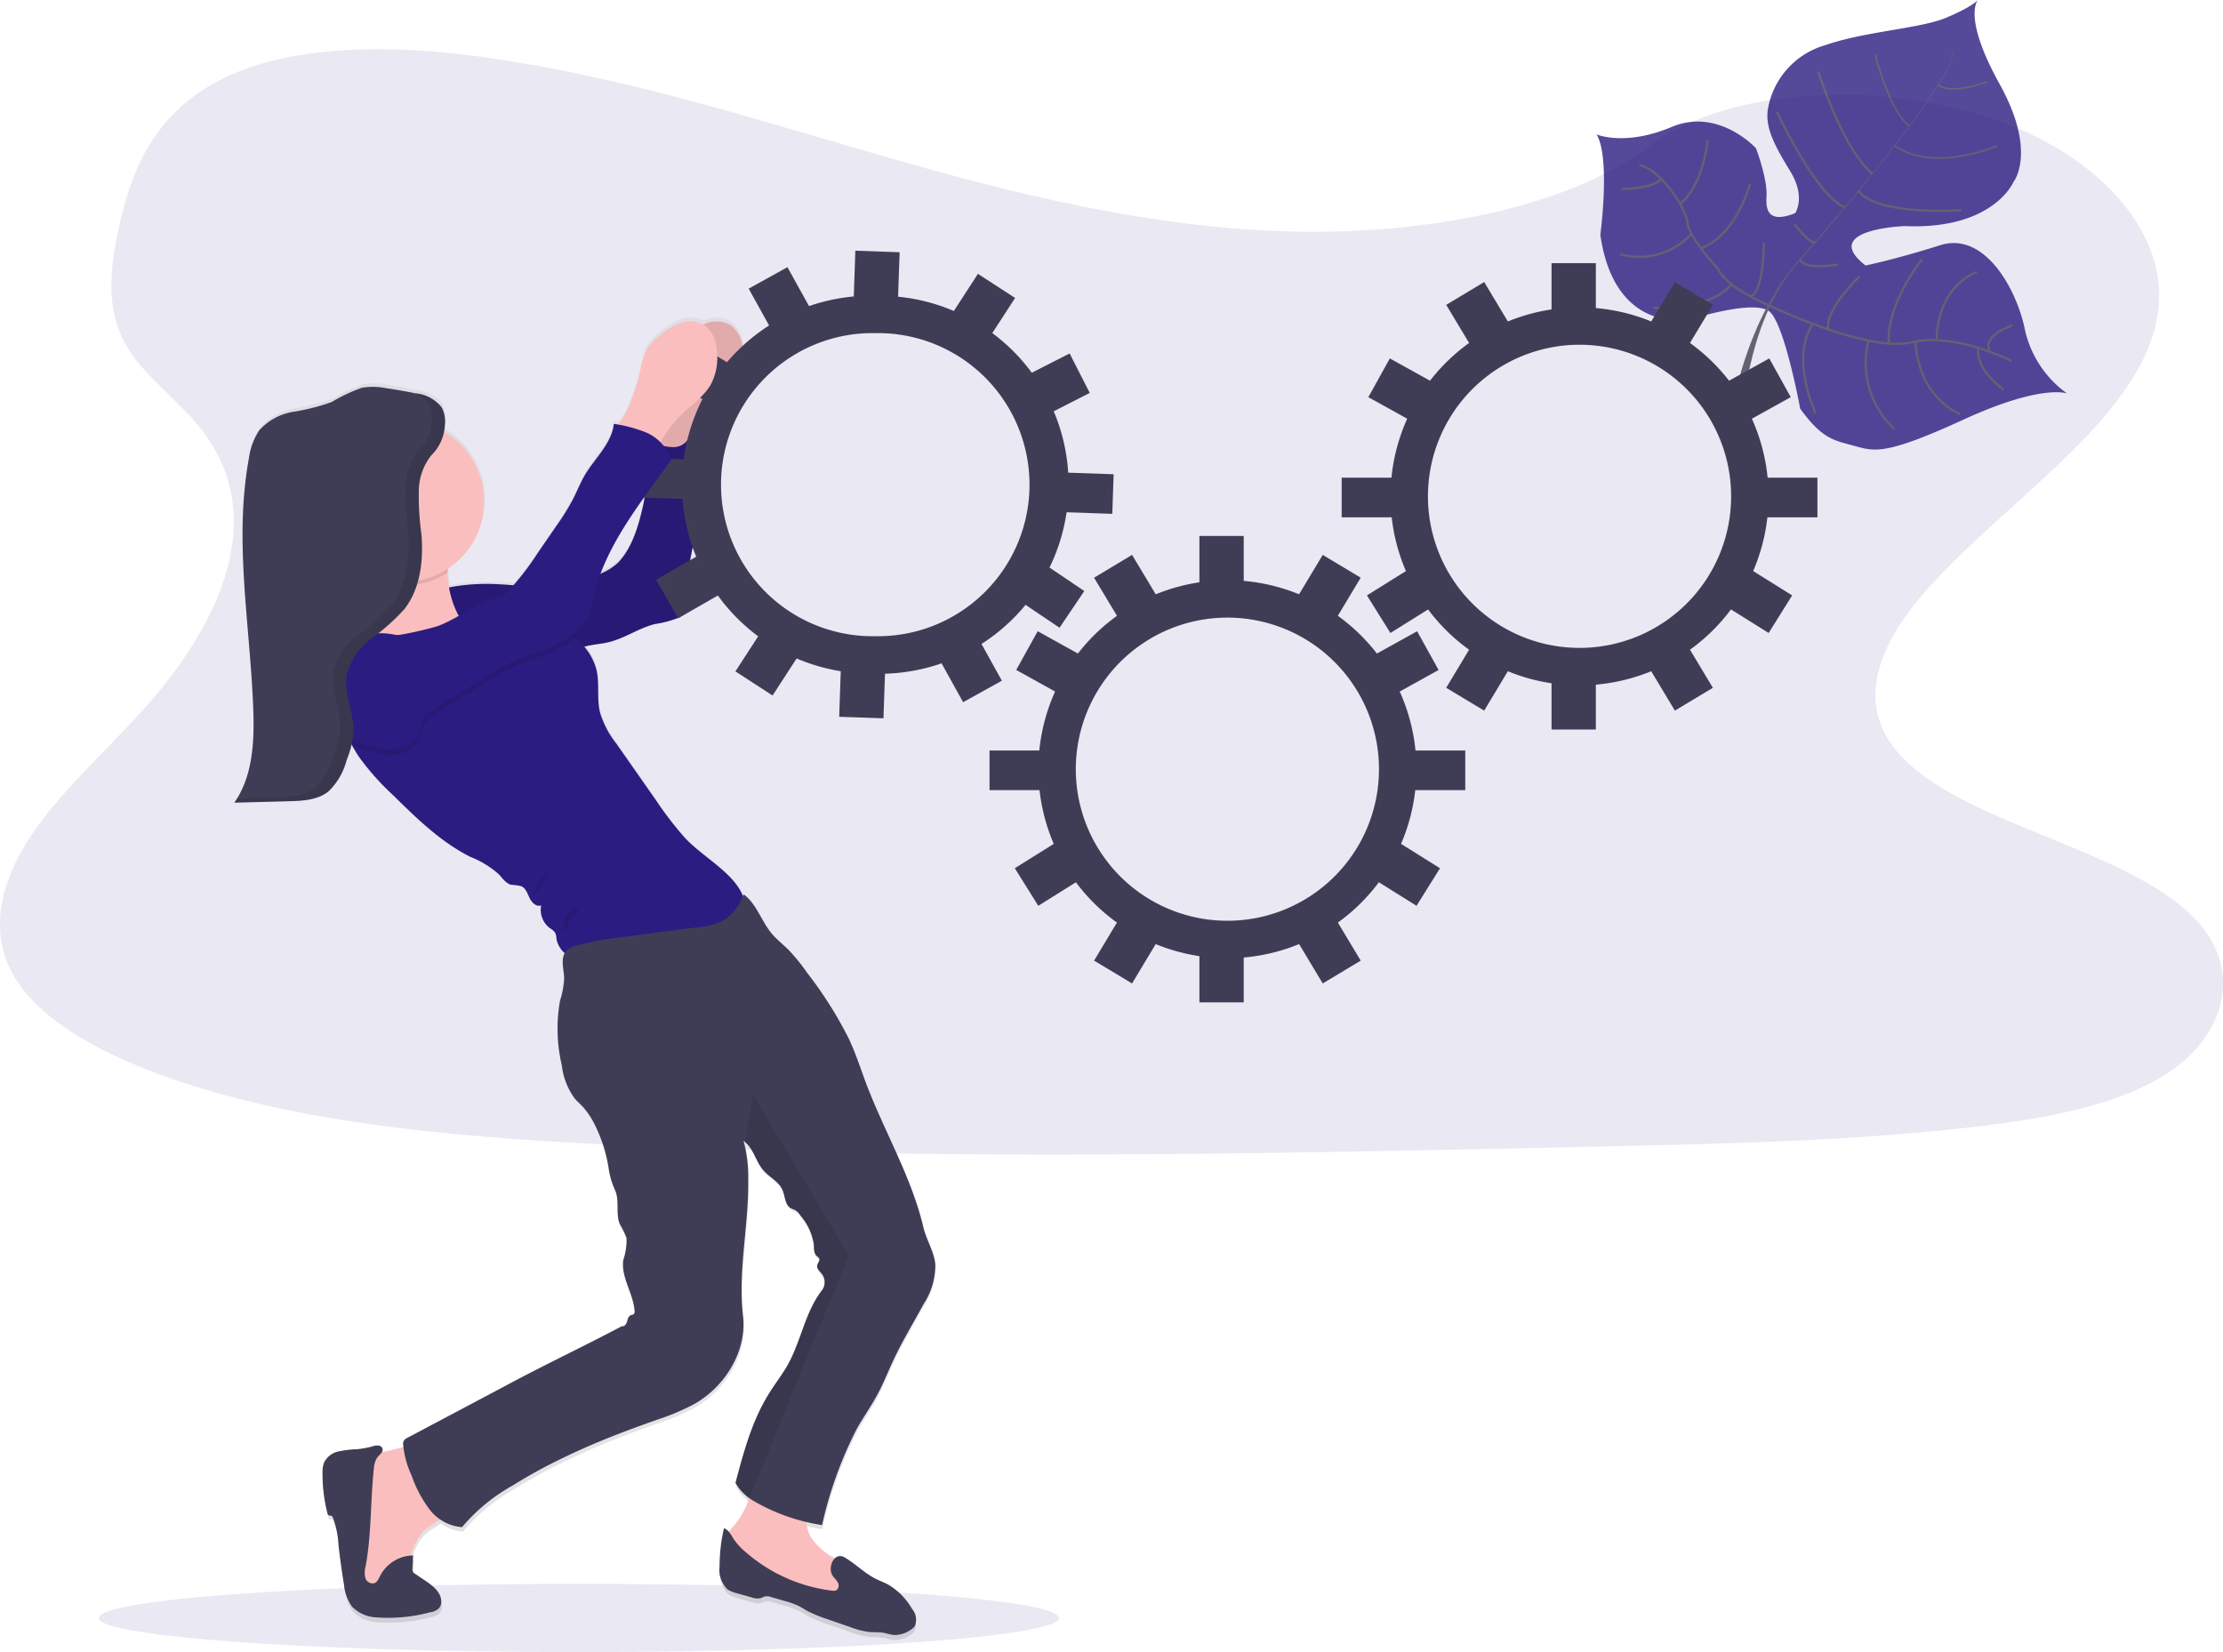 <svg id="undraw_in_progress_ql66" xmlns="http://www.w3.org/2000/svg" xmlns:xlink="http://www.w3.org/1999/xlink" width="255.635" height="190" viewBox="0 0 255.635 190">
  <defs>
    <linearGradient id="linear-gradient" x1="0.5" y1="1" x2="0.5" gradientUnits="objectBoundingBox">
      <stop offset="0" stop-color="gray" stop-opacity="0.251"/>
      <stop offset="0.54" stop-color="gray" stop-opacity="0.122"/>
      <stop offset="1" stop-color="gray" stop-opacity="0.102"/>
    </linearGradient>
  </defs>
  <path id="Path_354" data-name="Path 354" d="M172.639,45.579c-16.388-.423-32-4.353-46.9-8.652S96.071,27.854,80.075,25.575C69.787,24.109,58.02,23.9,49.732,28c-7.979,3.94-10.557,10.742-11.942,17.072-1.043,4.753-1.656,9.754,1.2,14.2,1.985,3.089,5.5,5.685,7.941,8.645,8.475,10.3,2.484,22.99-6.7,33.042-4.3,4.715-9.306,9.212-12.631,14.233s-4.862,10.769-1.952,15.892c2.882,5.064,9.751,8.885,17.194,11.567,15.115,5.447,32.918,7,50.292,7.888,38.446,1.955,77.095,1.107,115.642.253,14.266-.314,28.593-.631,42.627-2.279,7.794-.909,15.839-2.355,21.5-5.842,7.181-4.426,8.961-11.922,4.148-17.472-8.073-9.311-30.386-11.625-36.036-21.617-3.1-5.5.084-11.625,4.6-16.728,9.683-10.942,25.912-20.541,26.765-33.05.587-8.589-7.214-17.194-19.278-21.258-12.643-4.259-30.179-3.725-39.5,3.327C203.99,43.148,187.111,45.944,172.639,45.579Z" transform="translate(-24.113 -18.953)" fill="#2b1c81" opacity="0.1"/>
  <g id="Group_193" data-name="Group 193" transform="translate(183.602)" opacity="0.8">
    <path id="Path_355" data-name="Path 355" d="M261.828,64.211s-2.856-1.16-11.942,3.008-10.22,3.639-12.572,3-3.664-.788-6.186-4.267c0,0-1.773-9.64-3.5-11.142s-9.035.853-9.035.853-8.766,2.016-10.448-9.706c0,0,1.185-8.832-.43-11.544,0,0,3.261,1.405,8.64-.863S226.038,36,226.038,36s1.357,3.512,1.215,5.6.717,2.882,3.292,1.869c0,0,1.266-1.793-.524-4.755s-3.059-5.171-2.56-7.472a9.287,9.287,0,0,1,6.531-7.09c4.6-1.6,10.853-1.9,13.854-3.135s3.725-2.064,3.725-2.064-1.846,1.851,2.5,9.691,1.578,11.245,1.578,11.245-2.314,5.515-12.529,5.064c0,0-9.843.36-4.477,4.533,0,0,3.436-.7,8.577-2.332s8.845,5.107,9.767,9.8A12.3,12.3,0,0,0,261.828,64.211Z" transform="translate(-207.715 -18.953)" fill="#2b1c81"/>
    <path id="Path_356" data-name="Path 356" d="M248.6,24.889l.053-.015c.4,1.5-4,7.508-7.764,12.289l-.043-.033C246.149,30.386,248.914,26.038,248.6,24.889Z" transform="translate(-207.715 -18.953)" fill="#444053"/>
    <path id="Path_357" data-name="Path 357" d="M240.922,37.031l.023.061c-3,3.819-6.781,8.376-9.8,11.752-.289.322-.575.658-.848,1.013l-.089-.068c.279-.347.565-.686.853-1.013C234.08,45.394,237.922,40.847,240.922,37.031Z" transform="translate(-207.715 -18.953)" fill="#444053"/>
    <path id="Path_358" data-name="Path 358" d="M230.277,49.687l.061.1c-5.5,6.87-5.867,17.535-5.88,17.629L223.3,66.09C223.311,65.984,224.737,56.6,230.277,49.687Z" transform="translate(-207.715 -18.953)" fill="#444053"/>
    <path id="Path_359" data-name="Path 359" d="M255.449,60.486s-6.487-3.373-11.544-2.162-16.439-4.279-16.439-4.279-4.834-1.962-5.806-4.2c0,0-3.315-3.507-3.5-5.318s-3.426-6.379-5.523-6.543" transform="translate(-207.715 -18.953)" fill="none" stroke="#444053" stroke-miterlimit="10" stroke-width="0.253"/>
    <path id="Path_360" data-name="Path 360" d="M254.51,63.733s-3.267-2.2-2.887-4.768" transform="translate(-207.715 -18.953)" fill="none" stroke="#444053" stroke-miterlimit="10" stroke-width="0.253"/>
    <path id="Path_361" data-name="Path 361" d="M249.5,66.576s-4.674-1.7-5.143-8.356" transform="translate(-207.715 -18.953)" fill="none" stroke="#444053" stroke-miterlimit="10" stroke-width="0.253"/>
    <path id="Path_362" data-name="Path 362" d="M241.958,68.3a10.454,10.454,0,0,1-2.983-10.179" transform="translate(-207.715 -18.953)" fill="none" stroke="#444053" stroke-miterlimit="10" stroke-width="0.253"/>
    <path id="Path_363" data-name="Path 363" d="M232.9,66.488s-2.973-6.237-.327-10.293" transform="translate(-207.715 -18.953)" fill="none" stroke="#444053" stroke-miterlimit="10" stroke-width="0.253"/>
    <path id="Path_364" data-name="Path 364" d="M255.525,56.374s-3.38,1.074-2.654,2.851" transform="translate(-207.715 -18.953)" fill="none" stroke="#444053" stroke-miterlimit="10" stroke-width="0.253"/>
    <path id="Path_365" data-name="Path 365" d="M251.446,50.241s-4.522,1.433-4.629,7.832" transform="translate(-207.715 -18.953)" fill="none" stroke="#444053" stroke-miterlimit="10" stroke-width="0.253"/>
    <path id="Path_366" data-name="Path 366" d="M245.141,48.765s-4.115,5.08-3.824,9.7" transform="translate(-207.715 -18.953)" fill="none" stroke="#444053" stroke-miterlimit="10" stroke-width="0.253"/>
    <path id="Path_367" data-name="Path 367" d="M237.934,50.758s-4.089,3.907-3.568,6.077" transform="translate(-207.715 -18.953)" fill="none" stroke="#444053" stroke-miterlimit="10" stroke-width="0.253"/>
    <path id="Path_368" data-name="Path 368" d="M235.468,49.378s-3.834.686-4.368-.572" transform="translate(-207.715 -18.953)" fill="none" stroke="#444053" stroke-miterlimit="10" stroke-width="0.253"/>
    <path id="Path_369" data-name="Path 369" d="M230.487,44.749s1.937,2.565,2.436,1.99" transform="translate(-207.715 -18.953)" fill="none" stroke="#444053" stroke-miterlimit="10" stroke-width="0.253"/>
    <path id="Path_370" data-name="Path 370" d="M249.686,43.126s-9.663.7-11.848-2.211" transform="translate(-207.715 -18.953)" fill="none" stroke="#444053" stroke-miterlimit="10" stroke-width="0.253"/>
    <path id="Path_371" data-name="Path 371" d="M228.454,31.825s4.535,9.731,7.827,10.972" transform="translate(-207.715 -18.953)" fill="none" stroke="#444053" stroke-miterlimit="10" stroke-width="0.253"/>
    <path id="Path_372" data-name="Path 372" d="M233.214,27.188s2.785,8.951,6.234,11.747" transform="translate(-207.715 -18.953)" fill="none" stroke="#444053" stroke-miterlimit="10" stroke-width="0.253"/>
    <path id="Path_373" data-name="Path 373" d="M253.753,35.739s-7.343,3.153-11.759-.038" transform="translate(-207.715 -18.953)" fill="none" stroke="#444053" stroke-miterlimit="10" stroke-width="0.19"/>
    <path id="Path_374" data-name="Path 374" d="M239.757,25.279s1.679,6.584,3.94,8.171" transform="translate(-207.715 -18.953)" fill="none" stroke="#444053" stroke-miterlimit="10" stroke-width="0.19"/>
    <path id="Path_375" data-name="Path 375" d="M252.644,28.36s-4.13,1.562-5.672.365" transform="translate(-207.715 -18.953)" fill="none" stroke="#444053" stroke-miterlimit="10" stroke-width="0.19"/>
    <path id="Path_376" data-name="Path 376" d="M226.95,46.9s0,5.735-1.562,6.143" transform="translate(-207.715 -18.953)" fill="none" stroke="#444053" stroke-miterlimit="10" stroke-width="0.253"/>
    <path id="Path_377" data-name="Path 377" d="M214.182,54.331s6.2.532,9.063-2.669" transform="translate(-207.715 -18.953)" fill="none" stroke="#444053" stroke-miterlimit="10" stroke-width="0.253"/>
    <path id="Path_378" data-name="Path 378" d="M225.349,40.122s-1.5,5.824-5.639,7.384" transform="translate(-207.715 -18.953)" fill="none" stroke="#444053" stroke-miterlimit="10" stroke-width="0.253"/>
    <path id="Path_379" data-name="Path 379" d="M210.463,48.2a8.139,8.139,0,0,0,8.166-2.36" transform="translate(-207.715 -18.953)" fill="none" stroke="#444053" stroke-miterlimit="10" stroke-width="0.253"/>
    <path id="Path_380" data-name="Path 380" d="M220.47,35.121s-.415,4.94-3.1,7.252" transform="translate(-207.715 -18.953)" fill="none" stroke="#444053" stroke-miterlimit="10" stroke-width="0.253"/>
    <path id="Path_381" data-name="Path 381" d="M210.63,40.674s3.644.023,4.5-1.162" transform="translate(-207.715 -18.953)" fill="none" stroke="#444053" stroke-miterlimit="10" stroke-width="0.253"/>
  </g>
  <ellipse id="Ellipse_130" data-name="Ellipse 130" cx="55.202" cy="3.925" rx="55.202" ry="3.925" transform="translate(11.363 182.15)" fill="#2b1c81" opacity="0.1"/>
  <path id="Path_382" data-name="Path 382" d="M122.657,183.659c.76-1.365,1.669-2.651,2.4-4.034.671-1.266,1.2-2.608,1.8-3.91,1.036-2.228,2.312-4.335,3.474-6.5a8.39,8.39,0,0,0,1.347-4.573c-.139-1.519-1.031-2.836-1.375-4.3-1.4-6.029-4.778-11.564-6.837-17.4-.527-1.479-1.038-2.968-1.7-4.4a46.555,46.555,0,0,0-4.811-7.665,21.647,21.647,0,0,0-2.127-2.644c-.636-.636-1.35-1.2-1.927-1.884-1.19-1.418-1.747-3.459-3.236-4.558-.025.066-.053.129-.081.195-1.066-2.722-4.641-4.517-6.715-6.774a39.868,39.868,0,0,1-3.325-4.368l-4.515-6.525a10.964,10.964,0,0,1-1.884-3.618c-.385-1.616-.028-3.337-.408-4.953a6.247,6.247,0,0,0-1.38-2.623c.043-.013.089-.03.134-.041.861-.23,1.773-.271,2.626-.476,1.861-.443,3.479-1.633,5.333-2.109a13.007,13.007,0,0,0,2.816-.76,2.34,2.34,0,0,0,1.089-2.487c-.6-3.178,1.076-6.4.793-9.622-.076-.891-.3-1.76-.451-2.644a28.025,28.025,0,0,1-.157-6.234,13.168,13.168,0,0,1,2.064-2.565,17.005,17.005,0,0,0,3.292-3.4,6.632,6.632,0,0,0,.684-4.082,3.938,3.938,0,0,0-1.266-2.694,3.183,3.183,0,0,0-2.907-.339c-.134.043-.266.1-.4.152a3.32,3.32,0,0,0-2.618-.152,7.934,7.934,0,0,0-2.563,1.616,5.857,5.857,0,0,0-1.2,1.266,7.508,7.508,0,0,0-.815,2.59,25.322,25.322,0,0,1-1.709,5.011c-.137.284-.506.793-.805,1.279l-.542-.111c-.235,2.256-2.125,3.912-3.274,5.862-.56.947-.952,1.983-1.456,2.963a28.719,28.719,0,0,1-1.922,3.082q-1.026,1.519-2.054,3.011a42.793,42.793,0,0,1-2.785,3.768c-.929-.076-1.859-.144-2.785-.16a22.609,22.609,0,0,0-4.636.413,12.914,12.914,0,0,1-.165-1.623v-.1c0-.132.015-.289.033-.458a9.369,9.369,0,0,0-.448-15.851,6.813,6.813,0,0,0,.1-.861v-.506a1.194,1.194,0,0,0-.018-.253,3.348,3.348,0,0,0-.086-.506c-.02-.081-.043-.162-.071-.253a2.393,2.393,0,0,0-.21-.456.217.217,0,0,0-.018-.025c-.033-.053-.066-.106-.1-.157s-.033-.041-.048-.061a1.212,1.212,0,0,0-.086-.106l-.063-.066c-.028-.03-.056-.061-.086-.089l-.071-.063-.089-.078-.081-.061-.091-.068-.089-.058-.091-.058c-.03-.02-.063-.038-.1-.056l-.094-.053-.1-.051-.094-.046-.111-.048-.091-.041-.122-.046-.086-.033-.132-.046-.078-.025-.144-.046-.068-.02L72.7,63.95l-.061-.018-.165-.041-.048-.013-.182-.041h-.03l-.268-.058q-1.664-.342-3.348-.59a7.541,7.541,0,0,0-2.768-.048,19.165,19.165,0,0,0-3.464,1.648,23.287,23.287,0,0,1-4.391,1.129,6.667,6.667,0,0,0-3.915,2.135,7.454,7.454,0,0,0-1.2,3.236c-1.752,9.531.137,19.308.494,29,.139,3.77-.03,7.8-2.168,10.888l6.224-.165c.3,0,.6-.018.9-.035s.608-.041.907-.076a6,6,0,0,0,2.256-.676,3.892,3.892,0,0,0,.879-.684,8.757,8.757,0,0,0,1.709-3.254c.139-.392.279-.79.4-1.19.051-.167.1-.334.142-.506l.02-.081.071.033a15.666,15.666,0,0,0,.843,1.393,30.172,30.172,0,0,0,3.831,4.327c2.717,2.7,5.495,5.442,8.9,7.174a10.694,10.694,0,0,1,3.269,2.026c.43.463.8,1.058,1.413,1.218a7.028,7.028,0,0,1,1.16.162c.532.223.727.863.972,1.39s.8,1.064,1.327.823a2.661,2.661,0,0,0,.993,2.641,1.94,1.94,0,0,1,.643.577,2.1,2.1,0,0,1,.132.679,2.682,2.682,0,0,0,.96,1.643c-.494.818-.1,1.99-.086,3.011a11.323,11.323,0,0,1-.474,2.514,18.513,18.513,0,0,0,.2,7.465,8.111,8.111,0,0,0,1.461,3.824c.289.342.633.638.937.97a9.015,9.015,0,0,1,1.431,2.18,17.092,17.092,0,0,1,1.552,4.973,9.055,9.055,0,0,0,.734,2.507c.555,1.21.048,2.7.544,3.935a11.422,11.422,0,0,1,.775,1.608,7.32,7.32,0,0,1-.372,2.545c-.289,2.011,1.162,3.877,1.294,5.9a.466.466,0,0,1-.071.342c-.1.111-.268.109-.4.172-.253.122-.322.463-.4.747s-.309.605-.59.519c-4.16,2.226-8.468,4.282-12.628,6.508l-1.9,1.013-10.157,5.426a.734.734,0,0,0-.408.663c0,.122.015.253.025.367-.712.177-1.4.39-1.881.479-.2.038-.4.076-.6.119a.638.638,0,0,0,.091-.253.506.506,0,0,0-.448-.506,1.624,1.624,0,0,0-.732.1,10.678,10.678,0,0,1-1.773.327,12.649,12.649,0,0,0-2.124.253,2.415,2.415,0,0,0-1.646,1.266,3.071,3.071,0,0,0-.182,1.2,18.3,18.3,0,0,0,.552,4.644.4.4,0,0,0,.185.3c.089.035.195,0,.284.04a.38.38,0,0,1,.165.208,10.413,10.413,0,0,1,.638,3.1q.253,2.342.641,4.672a5.185,5.185,0,0,0,.929,2.552,4.169,4.169,0,0,0,2.664,1.231,18.589,18.589,0,0,0,6.26-.575,1.834,1.834,0,0,0,1.056-.479,1.193,1.193,0,0,0,.253-.843c-.048-1.041-1-1.773-1.856-2.357l-1.175-.813a.506.506,0,0,1-.253-.572l.076-1.537h-.228a5.522,5.522,0,0,1,1.459-2.869c.549-.506,1.266-.861,1.841-1.322a4.558,4.558,0,0,0,2.56.939,20.864,20.864,0,0,1,5.8-4.811,56.723,56.723,0,0,1,5.381-3q2.243-1.109,4.558-2.079c2.178-.917,4.4-1.735,6.617-2.532a26.643,26.643,0,0,0,4.34-1.841c3.545-2.049,6.049-6.138,5.571-10.233-.6-5.166.686-10.549.6-15.75a15.61,15.61,0,0,0-.542-4.495,2.4,2.4,0,0,1,.3.253c.922.861,1.145,2.228,2.026,3.211.686.772,1.729,1.266,2.145,2.208.317.722.271,1.7.932,2.112.187.119.41.17.6.286a2,2,0,0,1,.555.6,6.734,6.734,0,0,1,1.5,3.292c.033.484-.013,1.043.342,1.37.1.094.23.162.284.289.111.253-.182.522-.233.8-.073.39.311.686.549,1.013a1.593,1.593,0,0,1,0,1.876c-2.076,2.7-2.451,6.33-4.267,9.215-.628,1-1.327,1.937-1.935,2.945-1.869,3.094-2.813,6.65-3.73,10.152a5.609,5.609,0,0,0,1.557,1.737,8.609,8.609,0,0,1-1.735,3.2,8.061,8.061,0,0,0-.572.717,1.393,1.393,0,0,0-.565-.425,20.062,20.062,0,0,0-.506,4.431,3.162,3.162,0,0,0,.932,2.671,3.3,3.3,0,0,0,1.036.428l1.737.506a1.816,1.816,0,0,0,.96.094c.205-.058.387-.185.6-.225a1.466,1.466,0,0,1,.674.089l1.5.438a9.923,9.923,0,0,1,1.484.524c.428.205.823.471,1.243.7a15.023,15.023,0,0,0,2.17.891l2.588.891a9.417,9.417,0,0,0,2.244.582c.532.046,1.071,0,1.6.091.4.068.788.213,1.19.253a3.12,3.12,0,0,0,1.874-.557,1.674,1.674,0,0,0,.542-.489,1.935,1.935,0,0,0-.317-1.973,7.8,7.8,0,0,0-2.677-2.785c-.458-.253-.955-.441-1.428-.674-1.347-.658-2.363-1.757-3.636-2.509a.863.863,0,0,0-1.091.073,7.37,7.37,0,0,1-2.785-2.474,5.57,5.57,0,0,1-.506-1.709c.6.142,1.2.253,1.8.352A46.32,46.32,0,0,1,122.657,183.659Zm-24.327-108c-.051.286-.106.57-.167.853-.506,2.378-1.231,5.042-2.887,6.812a6.331,6.331,0,0,1-1.869,1.233l-.185.091A40.622,40.622,0,0,1,98.33,75.664Z" transform="translate(-24.113 -18.953)" fill="url(#linear-gradient)"/>
  <path id="Path_383" data-name="Path 383" d="M100.781,61.56a7.558,7.558,0,0,1,.818-2.573,5.877,5.877,0,0,1,1.2-1.266,7.986,7.986,0,0,1,2.568-1.605,3.207,3.207,0,0,1,2.909.337,3.873,3.873,0,0,1,1.279,2.677,6.59,6.59,0,0,1-.686,4.051c-.785,1.37-2.147,2.279-3.292,3.378a13.071,13.071,0,0,0-2.145,2.674,7.62,7.62,0,0,1-.977,1.428,1.856,1.856,0,0,1-1.552.62,2.738,2.738,0,0,1-1.266-.742c-.468-.41-1.729-1.142-1.773-1.793-.03-.527.955-1.722,1.2-2.216a24.947,24.947,0,0,0,1.724-4.971Z" transform="translate(-24.113 -18.953)" fill="#fbbebe"/>
  <path id="Path_384" data-name="Path 384" d="M100.781,61.56a7.558,7.558,0,0,1,.818-2.573,5.877,5.877,0,0,1,1.2-1.266,7.986,7.986,0,0,1,2.568-1.605,3.207,3.207,0,0,1,2.909.337,3.873,3.873,0,0,1,1.279,2.677,6.59,6.59,0,0,1-.686,4.051c-.785,1.37-2.147,2.279-3.292,3.378a13.071,13.071,0,0,0-2.145,2.674,7.62,7.62,0,0,1-.977,1.428,1.856,1.856,0,0,1-1.552.62,2.738,2.738,0,0,1-1.266-.742c-.468-.41-1.729-1.142-1.773-1.793-.03-.527.955-1.722,1.2-2.216a24.947,24.947,0,0,0,1.724-4.971Z" transform="translate(-24.113 -18.953)" opacity="0.1"/>
  <path id="Path_385" data-name="Path 385" d="M74.193,86.869a22.716,22.716,0,0,1,6.222-.76c3.5.051,7.108.9,10.443-.175a18.114,18.114,0,0,0,2.5-1.086,6.356,6.356,0,0,0,1.869-1.226c1.659-1.757,2.373-4.4,2.892-6.766a45.147,45.147,0,0,0,.787-7.2,5.5,5.5,0,0,0,2.73.719,1.98,1.98,0,0,0,1.907-1.773,28.976,28.976,0,0,0,.124,6.708c.147.876.375,1.74.453,2.626.284,3.2-1.4,6.4-.8,9.556a2.317,2.317,0,0,1-1.089,2.469,11.9,11.9,0,0,1-2.821.76c-1.856.474-3.477,1.654-5.34,2.094-.869.205-1.773.253-2.628.474-1.231.324-2.347,1.028-3.6,1.251-.939.167-1.907.053-2.856.134-.825.068-1.636.286-2.464.306a7.109,7.109,0,0,1-5.29-2.618A22.23,22.23,0,0,1,74.193,86.869Z" transform="translate(-24.113 -18.953)" fill="#2b1c81"/>
  <path id="Path_386" data-name="Path 386" d="M74.193,86.869a22.716,22.716,0,0,1,6.222-.76c3.5.051,7.108.9,10.443-.175a18.114,18.114,0,0,0,2.5-1.086,6.356,6.356,0,0,0,1.869-1.226c1.659-1.757,2.373-4.4,2.892-6.766a45.147,45.147,0,0,0,.787-7.2,5.5,5.5,0,0,0,2.73.719,1.98,1.98,0,0,0,1.907-1.773,28.976,28.976,0,0,0,.124,6.708c.147.876.375,1.74.453,2.626.284,3.2-1.4,6.4-.8,9.556a2.317,2.317,0,0,1-1.089,2.469,11.9,11.9,0,0,1-2.821.76c-1.856.474-3.477,1.654-5.34,2.094-.869.205-1.773.253-2.628.474-1.231.324-2.347,1.028-3.6,1.251-.939.167-1.907.053-2.856.134-.825.068-1.636.286-2.464.306a7.109,7.109,0,0,1-5.29-2.618A22.23,22.23,0,0,1,74.193,86.869Z" transform="translate(-24.113 -18.953)" opacity="0.1"/>
  <path id="Path_387" data-name="Path 387" d="M165.258,89.981a17.432,17.432,0,1,1-17.432,17.431,17.432,17.432,0,0,1,17.432-17.431m0-4.3a21.736,21.736,0,1,0,21.736,21.735A21.736,21.736,0,0,0,165.258,85.676Z" transform="translate(-24.113 -18.953)" fill="#3f3d56"/>
  <rect id="Rectangle_301" data-name="Rectangle 301" width="5.095" height="5.363" transform="translate(137.927 61.638)" fill="#3f3d56"/>
  <rect id="Rectangle_302" data-name="Rectangle 302" width="5.095" height="5.363" transform="translate(152.109 63.814) rotate(31)" fill="#3f3d56"/>
  <rect id="Rectangle_303" data-name="Rectangle 303" width="5.095" height="5.363" transform="translate(162.962 72.596) rotate(61)" fill="#3f3d56"/>
  <rect id="Rectangle_304" data-name="Rectangle 304" width="5.095" height="5.363" transform="translate(165.594 99.851) rotate(122)" fill="#3f3d56"/>
  <rect id="Rectangle_305" data-name="Rectangle 305" width="5.095" height="5.363" transform="translate(124.021 75.195) rotate(119)" fill="#3f3d56"/>
  <rect id="Rectangle_306" data-name="Rectangle 306" width="5.095" height="5.363" transform="translate(121.246 97.007) rotate(58)" fill="#3f3d56"/>
  <rect id="Rectangle_307" data-name="Rectangle 307" width="5.095" height="5.363" transform="translate(132.942 68.411) rotate(149)" fill="#3f3d56"/>
  <rect id="Rectangle_308" data-name="Rectangle 308" width="5.095" height="5.363" transform="translate(137.927 109.912)" fill="#3f3d56"/>
  <rect id="Rectangle_309" data-name="Rectangle 309" width="5.095" height="5.363" transform="translate(149.348 108.504) rotate(-31)" fill="#3f3d56"/>
  <rect id="Rectangle_310" data-name="Rectangle 310" width="5.095" height="5.363" transform="translate(130.181 113.101) rotate(-149)" fill="#3f3d56"/>
  <rect id="Rectangle_311" data-name="Rectangle 311" width="6.168" height="4.558" transform="translate(113.792 86.312)" fill="#3f3d56"/>
  <rect id="Rectangle_312" data-name="Rectangle 312" width="6.168" height="4.558" transform="translate(168.498 90.87) rotate(180)" fill="#3f3d56"/>
  <path id="Path_388" data-name="Path 388" d="M205.753,58.6a17.432,17.432,0,1,1-17.432,17.431A17.432,17.432,0,0,1,205.753,58.6m0-4.3a21.736,21.736,0,1,0,21.736,21.735A21.736,21.736,0,0,0,205.753,54.3Z" transform="translate(-24.113 -18.953)" fill="#3f3d56"/>
  <rect id="Rectangle_313" data-name="Rectangle 313" width="5.095" height="5.363" transform="translate(178.421 30.265)" fill="#3f3d56"/>
  <rect id="Rectangle_314" data-name="Rectangle 314" width="5.095" height="5.363" transform="translate(192.606 32.436) rotate(31)" fill="#3f3d56"/>
  <rect id="Rectangle_315" data-name="Rectangle 315" width="5.095" height="5.363" transform="translate(203.458 41.219) rotate(61)" fill="#3f3d56"/>
  <rect id="Rectangle_316" data-name="Rectangle 316" width="5.095" height="5.363" transform="translate(206.088 68.475) rotate(122)" fill="#3f3d56"/>
  <rect id="Rectangle_317" data-name="Rectangle 317" width="5.095" height="5.363" transform="translate(164.514 43.821) rotate(119)" fill="#3f3d56"/>
  <rect id="Rectangle_318" data-name="Rectangle 318" width="5.095" height="5.363" transform="translate(161.74 65.633) rotate(58)" fill="#3f3d56"/>
  <rect id="Rectangle_319" data-name="Rectangle 319" width="5.095" height="5.363" transform="translate(173.437 37.034) rotate(149)" fill="#3f3d56"/>
  <rect id="Rectangle_320" data-name="Rectangle 320" width="5.095" height="5.363" transform="translate(178.421 78.536)" fill="#3f3d56"/>
  <rect id="Rectangle_321" data-name="Rectangle 321" width="5.095" height="5.363" transform="translate(189.843 77.128) rotate(-31)" fill="#3f3d56"/>
  <rect id="Rectangle_322" data-name="Rectangle 322" width="5.095" height="5.363" transform="translate(170.674 81.724) rotate(-149)" fill="#3f3d56"/>
  <rect id="Rectangle_323" data-name="Rectangle 323" width="6.168" height="4.558" transform="translate(154.285 54.936)" fill="#3f3d56"/>
  <rect id="Rectangle_324" data-name="Rectangle 324" width="6.168" height="4.558" transform="translate(208.995 59.494) rotate(180)" fill="#3f3d56"/>
  <path id="Path_389" data-name="Path 389" d="M124.753,57.263h.615a17.43,17.43,0,1,1-.593,34.856c-.205,0-.41,0-.618,0a17.43,17.43,0,1,1,.6-34.856m0-4.3h0a21.735,21.735,0,1,0-.745,43.463c.253,0,.507.01.76.01a21.735,21.735,0,1,0,.742-43.463c-.253,0-.506-.01-.76-.01Z" transform="translate(-24.113 -18.953)" fill="#3f3d56"/>
  <rect id="Rectangle_325" data-name="Rectangle 325" width="5.095" height="5.363" transform="translate(98.362 28.832) rotate(1.99)" fill="#3f3d56"/>
  <rect id="Rectangle_326" data-name="Rectangle 326" width="5.095" height="5.363" transform="translate(112.459 31.494) rotate(32.99)" fill="#3f3d56"/>
  <rect id="Rectangle_327" data-name="Rectangle 327" width="5.095" height="5.363" transform="translate(123.002 40.648) rotate(62.99)" fill="#3f3d56"/>
  <rect id="Rectangle_328" data-name="Rectangle 328" width="5.095" height="5.363" transform="matrix(-0.559, 0.829, -0.829, -0.559, 124.689, 67.97)" fill="#3f3d56"/>
  <rect id="Rectangle_329" data-name="Rectangle 329" width="5.095" height="5.363" transform="translate(83.993 41.891) rotate(120.99)" fill="#3f3d56"/>
  <rect id="Rectangle_330" data-name="Rectangle 330" width="5.112" height="5.382" transform="translate(80.108 63.992) rotate(60.113)" fill="#3f3d56"/>
  <rect id="Rectangle_331" data-name="Rectangle 331" width="5.095" height="5.363" transform="translate(93.151 35.416) rotate(150.99)" fill="#3f3d56"/>
  <rect id="Rectangle_332" data-name="Rectangle 332" width="5.095" height="5.363" transform="translate(96.688 77.072) rotate(1.99)" fill="#3f3d56"/>
  <rect id="Rectangle_333" data-name="Rectangle 333" width="5.095" height="5.363" transform="translate(108.154 76.065) rotate(-29.01)" fill="#3f3d56"/>
  <rect id="Rectangle_334" data-name="Rectangle 334" width="5.095" height="5.363" transform="translate(88.841 79.987) rotate(-147.01)" fill="#3f3d56"/>
  <rect id="Rectangle_335" data-name="Rectangle 335" width="6.168" height="4.558" transform="translate(73.387 52.65) rotate(1.99)" fill="#3f3d56"/>
  <rect id="Rectangle_336" data-name="Rectangle 336" width="6.168" height="4.558" transform="translate(127.907 59.096) rotate(-178.01)" fill="#3f3d56"/>
  <path id="Path_390" data-name="Path 390" d="M68.622,185.84a5.231,5.231,0,0,0-1.8.56,4.218,4.218,0,0,0-1.562,2.107,18.242,18.242,0,0,0-1.048,6.584,14.156,14.156,0,0,0,.676,5.33,3.368,3.368,0,0,0,.894,1.4,3.181,3.181,0,0,0,1.223.593,3.338,3.338,0,0,0,2.866-.355,4.574,4.574,0,0,0,1.281-2.991,6.983,6.983,0,0,1,1.7-4.069c.815-.76,1.983-1.139,2.575-2.081.706-1.119.334-2.58-.116-3.826-.392-1.079-.967-3.269-2.1-3.821S69.8,185.627,68.622,185.84Z" transform="translate(-24.113 -18.953)" fill="#fbbebe"/>
  <path id="Path_391" data-name="Path 391" d="M110.269,191.145a8.47,8.47,0,0,1-1.773,3.269c-.506.577-1.127,1.279-.861,2a1.785,1.785,0,0,0,.471.631c3.712,3.634,8.906,5.4,14.059,6.044a.484.484,0,0,0,.253,0c.152-.068.187-.253.208-.423a5.351,5.351,0,0,0,0-1.621,4.849,4.849,0,0,0-2.433-2.839,7.6,7.6,0,0,1-2.861-2.5c-.76-1.408-.433-3.241-1.327-4.558a4.831,4.831,0,0,0-3.345-1.729c-.443-.068-1.385-.555-1.773-.329S110.4,190.7,110.269,191.145Z" transform="translate(-24.113 -18.953)" fill="#fbbebe"/>
  <path id="Path_392" data-name="Path 392" d="M68.116,185.708a.506.506,0,0,0-.448-.506,1.621,1.621,0,0,0-.732.094,10.7,10.7,0,0,1-1.773.324,12.738,12.738,0,0,0-2.13.253,2.406,2.406,0,0,0-1.648,1.266,3.138,3.138,0,0,0-.182,1.188,18.141,18.141,0,0,0,.552,4.611.4.4,0,0,0,.187.3c.089.035.195,0,.284.04a.375.375,0,0,1,.165.205,10.176,10.176,0,0,1,.641,3.079q.253,2.327.641,4.639a5.083,5.083,0,0,0,.932,2.532,4.164,4.164,0,0,0,2.666,1.221,18.784,18.784,0,0,0,6.27-.572A1.828,1.828,0,0,0,74.6,203.9a1.18,1.18,0,0,0,.253-.838c-.048-1.033-1-1.773-1.859-2.34l-1.185-.8a.615.615,0,0,1-.208-.187.668.668,0,0,1-.058-.38l.076-1.519a4.35,4.35,0,0,0-3.8,2.357c-.165.327-.319.709-.661.836a.873.873,0,0,1-1.036-.625,2.725,2.725,0,0,1,.038-1.337c.694-3.717.532-7.538.955-11.3a2.573,2.573,0,0,1,.377-1.19C67.7,186.3,68.078,186.055,68.116,185.708Z" transform="translate(-24.113 -18.953)" fill="#3f3d56"/>
  <path id="Path_393" data-name="Path 393" d="M119.833,200.121c.175.289.446.506.608.805a.682.682,0,0,1-.132.9.891.891,0,0,1-.547.056,18.51,18.51,0,0,1-10.01-4.528,7.016,7.016,0,0,1-1.226-1.345c-.327-.506-.6-1.1-1.16-1.309a19.794,19.794,0,0,0-.506,4.4,3.132,3.132,0,0,0,.932,2.654,3.335,3.335,0,0,0,1.038.423l1.74.491a1.851,1.851,0,0,0,.962.094c.205-.056.387-.185.6-.223a1.479,1.479,0,0,1,.676.086l1.5.438a9.934,9.934,0,0,1,1.486.506c.428.2.825.468,1.243.694a14.88,14.88,0,0,0,2.175.884l2.644.917a9.326,9.326,0,0,0,2.249.577c.532.046,1.071,0,1.6.091.4.068.788.213,1.193.253a3.153,3.153,0,0,0,1.874-.555,1.694,1.694,0,0,0,.544-.484,1.913,1.913,0,0,0-.319-1.962,7.706,7.706,0,0,0-2.679-2.758c-.461-.253-.957-.441-1.431-.671-1.347-.653-2.368-1.745-3.641-2.492C120.041,197.371,119.266,199.192,119.833,200.121Z" transform="translate(-24.113 -18.953)" fill="#3f3d56"/>
  <path id="Path_394" data-name="Path 394" d="M82.7,93.691a10.952,10.952,0,0,1-4.674,1.818,18.853,18.853,0,0,1-2.646.142,67.3,67.3,0,0,1-11-.919,13.485,13.485,0,0,0,3.459-5.383A8.842,8.842,0,0,0,68,85.975a25.246,25.246,0,0,0-1.028-4.246,29.423,29.423,0,0,0,4.652-.119c.881-.089,3.039-.891,3.8-.284.712.565.175,2.563.162,3.484v.1a11.212,11.212,0,0,0,.889,4.067A7.738,7.738,0,0,0,82.7,93.691Z" transform="translate(-24.113 -18.953)" fill="#fbbebe"/>
  <path id="Path_395" data-name="Path 395" d="M75.6,84.8A9.288,9.288,0,0,1,68,85.963a25.245,25.245,0,0,0-1.028-4.246,29.424,29.424,0,0,0,4.652-.119c.881-.089,3.039-.891,3.8-.284C76.145,81.878,75.609,83.876,75.6,84.8Z" transform="translate(-24.113 -18.953)" opacity="0.1"/>
  <circle id="Ellipse_131" data-name="Ellipse 131" cx="9.268" cy="9.268" r="9.268" transform="translate(37.141 48.388)" fill="#fbbebe"/>
  <path id="Path_396" data-name="Path 396" d="M109.844,123.5a4.3,4.3,0,0,1-2.089,3.72,8.255,8.255,0,0,1-2.279.8,44.976,44.976,0,0,1-12.934,1.6,7.125,7.125,0,0,1-2.745-.577,2.932,2.932,0,0,1-1.694-2.117,2.006,2.006,0,0,0-.134-.674,1.9,1.9,0,0,0-.643-.572,2.636,2.636,0,0,1-.977-2.616c-.529.235-1.081-.3-1.329-.82s-.443-1.157-.975-1.378a7.929,7.929,0,0,0-1.162-.162c-.61-.157-.982-.76-1.413-1.21a10.989,10.989,0,0,0-3.274-2c-3.411-1.719-6.191-4.444-8.913-7.123a29.612,29.612,0,0,1-3.836-4.3c-.306-.448-.582-.909-.843-1.383a38.876,38.876,0,0,1-2.137-4.89,5.623,5.623,0,0,1-.552-2.785c.013-.086.03-.172.051-.253a5.33,5.33,0,0,1,.841-1.7,7.093,7.093,0,0,1,3.8-3.122c1.621-.425,3.239.089,4.885.438a12.448,12.448,0,0,0,1.659.253,15.464,15.464,0,0,0,5.158-.81l1.838-.506c.922-.253,1.383-1.367,2.314-1.562a3.249,3.249,0,0,1,1.248.063,17.221,17.221,0,0,1,5.462,1.785,9,9,0,0,1,1.061.722,6.713,6.713,0,0,1,2.466,3.644c.38,1.6.023,3.315.408,4.918a10.9,10.9,0,0,0,1.889,3.6l4.525,6.462a40.152,40.152,0,0,0,3.33,4.34C105.271,117.914,109.783,119.912,109.844,123.5Z" transform="translate(-24.113 -18.953)" fill="#2b1c81"/>
  <path id="Path_397" data-name="Path 397" d="M97.76,61.56a7.554,7.554,0,0,1,.815-2.573,5.877,5.877,0,0,1,1.2-1.266,8.013,8.013,0,0,1,2.568-1.605,3.207,3.207,0,0,1,2.909.337,3.873,3.873,0,0,1,1.279,2.677,6.59,6.59,0,0,1-.686,4.051c-.785,1.37-2.147,2.279-3.292,3.378a13.168,13.168,0,0,0-2.145,2.674,7.62,7.62,0,0,1-.977,1.428,1.856,1.856,0,0,1-1.552.62,2.751,2.751,0,0,1-1.266-.742c-.468-.41-1.732-1.142-1.773-1.793-.03-.527.955-1.722,1.2-2.216A25.116,25.116,0,0,0,97.76,61.56Z" transform="translate(-24.113 -18.953)" fill="#fbbebe"/>
  <path id="Path_398" data-name="Path 398" d="M130.332,168.914c-1.165,2.15-2.441,4.244-3.479,6.457-.605,1.294-1.129,2.626-1.8,3.884-.734,1.372-1.638,2.649-2.406,4.006a45.992,45.992,0,0,0-4,11.081,22.073,22.073,0,0,1-7.89-2.785c-.165-.1-.322-.2-.474-.306a5.632,5.632,0,0,1-1.593-1.755c.919-3.477,1.864-7.012,3.735-10.083.61-1.013,1.309-1.937,1.937-2.925,1.821-2.861,2.2-6.472,4.274-9.151a1.573,1.573,0,0,0,0-1.864c-.241-.311-.623-.608-.552-.993.053-.281.347-.534.233-.8-.053-.127-.182-.195-.284-.286-.355-.327-.309-.884-.339-1.362a6.587,6.587,0,0,0-1.519-3.269,2.026,2.026,0,0,0-.555-.6c-.187-.114-.41-.165-.6-.281-.663-.415-.615-1.383-.934-2.1-.415-.944-1.461-1.426-2.147-2.193-.874-.975-1.1-2.335-2.026-3.188a2.533,2.533,0,0,0-.3-.253,15.613,15.613,0,0,1,.539,4.464c.089,5.163-1.2,10.509-.6,15.639.476,4.069-2.026,8.131-5.583,10.164a26.879,26.879,0,0,1-4.345,1.831c-2.226.788-4.444,1.6-6.627,2.512q-2.314.957-4.558,2.064a57.593,57.593,0,0,0-5.391,2.983,20.838,20.838,0,0,0-5.806,4.781,5.223,5.223,0,0,1-3.75-2.064,14.312,14.312,0,0,1-2.054-3.889,10.8,10.8,0,0,1-.975-3.662.724.724,0,0,1,.441-.633l10.172-5.391,1.9-1.013c4.165-2.211,8.48-4.254,12.646-6.462.281.084.506-.235.59-.506s.142-.62.405-.742c.132-.063.3-.061.4-.172a.481.481,0,0,0,.071-.337c-.134-2.026-1.588-3.867-1.3-5.865a7.11,7.11,0,0,0,.372-2.532,11.051,11.051,0,0,0-.775-1.6c-.506-1.228,0-2.707-.547-3.91a9.04,9.04,0,0,1-.734-2.492,16.923,16.923,0,0,0-1.555-4.938,9,9,0,0,0-1.431-2.165c-.306-.329-.651-.623-.942-.965a8.018,8.018,0,0,1-1.461-3.8,18.312,18.312,0,0,1-.2-7.414,10.524,10.524,0,0,0,.474-2.5c-.013-1.122-.506-2.431.273-3.241a2.517,2.517,0,0,1,1.139-.585,34.386,34.386,0,0,1,5.515-1.013l8.5-1.112a7.716,7.716,0,0,0,2.826-.737,5.683,5.683,0,0,0,2.385-3.039c1.491,1.089,2.049,3.117,3.239,4.522.58.686,1.3,1.241,1.932,1.871a21.682,21.682,0,0,1,2.13,2.626,46.225,46.225,0,0,1,4.811,7.614c.661,1.418,1.172,2.9,1.7,4.368,2.074,5.791,5.454,11.288,6.857,17.275.344,1.464,1.238,2.785,1.378,4.282A8.179,8.179,0,0,1,130.332,168.914Z" transform="translate(-24.113 -18.953)" fill="#3f3d56"/>
  <path id="Path_399" data-name="Path 399" d="M85.841,120.818a2.608,2.608,0,0,0-.314,1.253c.19-.937,1.479-1.456,1.562-2.383.038-.428-.041-.408-.3-.182C86.385,119.853,86.211,120.451,85.841,120.818Z" transform="translate(-24.113 -18.953)" opacity="0.1"/>
  <path id="Path_400" data-name="Path 400" d="M89.769,123.664a1.932,1.932,0,0,0-.587.869,2.2,2.2,0,0,0-.119,1.519c.19-.089.253-.322.311-.524a3.657,3.657,0,0,1,.4-.9c.152-.253.853-.818.851-1.084C90.619,123.14,89.956,123.52,89.769,123.664Z" transform="translate(-24.113 -18.953)" opacity="0.1"/>
  <path id="Path_401" data-name="Path 401" d="M90.222,92.3a9.556,9.556,0,0,1-1.955,1.3c-1.836.929-3.869,1.421-5.718,2.322A28.311,28.311,0,0,0,79.9,97.466L74.4,100.948a5.892,5.892,0,0,0-1.21.919c-.661.7-.658,1.942-1.266,2.7a3.709,3.709,0,0,1-2.666,1.231,8.663,8.663,0,0,1-2.97-.506,15.42,15.42,0,0,1-1.7-.618,8,8,0,0,1-1.631-.932,4.653,4.653,0,0,1-1.919-3.039,6,6,0,0,1,.327-2.476,9.5,9.5,0,0,1,.585-1.5,6.041,6.041,0,0,1,.466-.79c1.266-1.788,3.487-2.626,5.637-3.039,1.129-.22,2.279-.354,3.421-.547a12.447,12.447,0,0,0,1.659.253,15.464,15.464,0,0,0,5.158-.81l1.838-.506c.922-.253,1.383-1.367,2.314-1.562a3.249,3.249,0,0,1,1.248.063,17.221,17.221,0,0,1,5.462,1.785,9,9,0,0,1,1.066.727Z" transform="translate(-24.113 -18.953)" opacity="0.1"/>
  <path id="Path_402" data-name="Path 402" d="M94.7,67.7c-.235,2.241-2.127,3.887-3.292,5.824-.56.939-.952,1.97-1.456,2.942a29.164,29.164,0,0,1-1.924,3.064l-2.059,2.988a30.915,30.915,0,0,1-3.981,5c-2.7.458-4.958,2.461-7.516,3.434a38.513,38.513,0,0,1-6.424,1.3c-2.147.418-4.373,1.266-5.634,3.039a7.954,7.954,0,0,0-1.053,2.279,5.905,5.905,0,0,0-.324,2.474,4.7,4.7,0,0,0,1.917,3.039,10.606,10.606,0,0,0,3.327,1.55,8.723,8.723,0,0,0,2.97.506,3.614,3.614,0,0,0,2.669-1.231c.628-.79.6-1.993,1.266-2.7a5.911,5.911,0,0,1,1.213-.919L79.9,96.811a28.315,28.315,0,0,1,2.651-1.537c1.848-.9,3.882-1.393,5.718-2.322s3.545-2.464,3.912-4.49c1.119-6.224,5.426-11.471,9.116-16.611-.122-.025-.084-.3-.129-.418a5.306,5.306,0,0,0-2.7-2.72A15.97,15.97,0,0,0,94.7,67.7Z" transform="translate(-24.113 -18.953)" fill="#2b1c81"/>
  <path id="Path_403" data-name="Path 403" d="M75.277,67.744a3.434,3.434,0,0,0-.382-1.955,4.377,4.377,0,0,0-3.039-1.608q-1.669-.342-3.353-.587a7.569,7.569,0,0,0-2.773-.046,18.755,18.755,0,0,0-3.469,1.636,23.689,23.689,0,0,1-4.4,1.122,6.7,6.7,0,0,0-3.92,2.122,7.34,7.34,0,0,0-1.2,3.211c-1.755,9.468.134,19.179.494,28.8.139,3.745-.03,7.748-2.17,10.825L57.3,111.1c1.6-.041,3.31-.124,4.558-1.109a7.566,7.566,0,0,0,2.1-3.583,11.087,11.087,0,0,0,.8-3.206c.1-2.261-1.185-4.482-.76-6.708A7.476,7.476,0,0,1,66.809,92.4a24.536,24.536,0,0,0,3.778-3.363c1.869-2.363,2.226-5.591,1.993-8.592a32.762,32.762,0,0,1-.3-5.356,6.752,6.752,0,0,1,1.413-3.753A5.235,5.235,0,0,0,75.277,67.744Z" transform="translate(-24.113 -18.953)" fill="#3f3d56"/>
  <path id="Path_404" data-name="Path 404" d="M74.894,65.789a4.3,4.3,0,0,0-2.988-1.6,2.945,2.945,0,0,1,1.479,1.165,3.413,3.413,0,0,1,.382,1.955,5.211,5.211,0,0,1-1.6,3.593,6.745,6.745,0,0,0-1.413,3.753,32.761,32.761,0,0,0,.3,5.356c.233,3-.124,6.229-1.99,8.592a24.91,24.91,0,0,1-3.778,3.363,7.467,7.467,0,0,0-2.816,4.095c-.418,2.226.866,4.447.76,6.708a11.091,11.091,0,0,1-.8,3.206,7.538,7.538,0,0,1-2.1,3.581c-1.266.985-2.97,1.071-4.558,1.112l-4.414.116c-.1.162-.2.324-.309.479l6.232-.165c1.6-.041,3.31-.124,4.558-1.109a7.566,7.566,0,0,0,2.1-3.583,11.087,11.087,0,0,0,.8-3.206c.1-2.261-1.185-4.482-.76-6.708A7.476,7.476,0,0,1,66.8,92.4a24.536,24.536,0,0,0,3.778-3.363c1.869-2.363,2.226-5.591,1.993-8.592a32.762,32.762,0,0,1-.3-5.356,6.752,6.752,0,0,1,1.413-3.753,5.169,5.169,0,0,0,1.6-3.593A3.434,3.434,0,0,0,74.894,65.789Z" transform="translate(-24.113 -18.953)" opacity="0.1"/>
  <path id="Path_405" data-name="Path 405" d="M121.715,163.372l-11.438,27.892a5.632,5.632,0,0,1-1.593-1.755c.919-3.477,1.864-7.012,3.735-10.083.61-1.013,1.309-1.937,1.937-2.925,1.821-2.861,2.2-6.472,4.274-9.151a1.572,1.572,0,0,0,0-1.864c-.241-.311-.623-.608-.552-.993.053-.281.347-.534.233-.8-.053-.127-.182-.195-.284-.286-.355-.327-.309-.884-.339-1.362a6.587,6.587,0,0,0-1.519-3.269,2.026,2.026,0,0,0-.555-.6c-.187-.114-.41-.165-.6-.281-.663-.415-.615-1.383-.934-2.1-.415-.945-1.461-1.426-2.147-2.193-.874-.975-1.1-2.335-2.026-3.188l-.078-.2.891-5.381Z" transform="translate(-24.113 -18.953)" opacity="0.1"/>
</svg>
